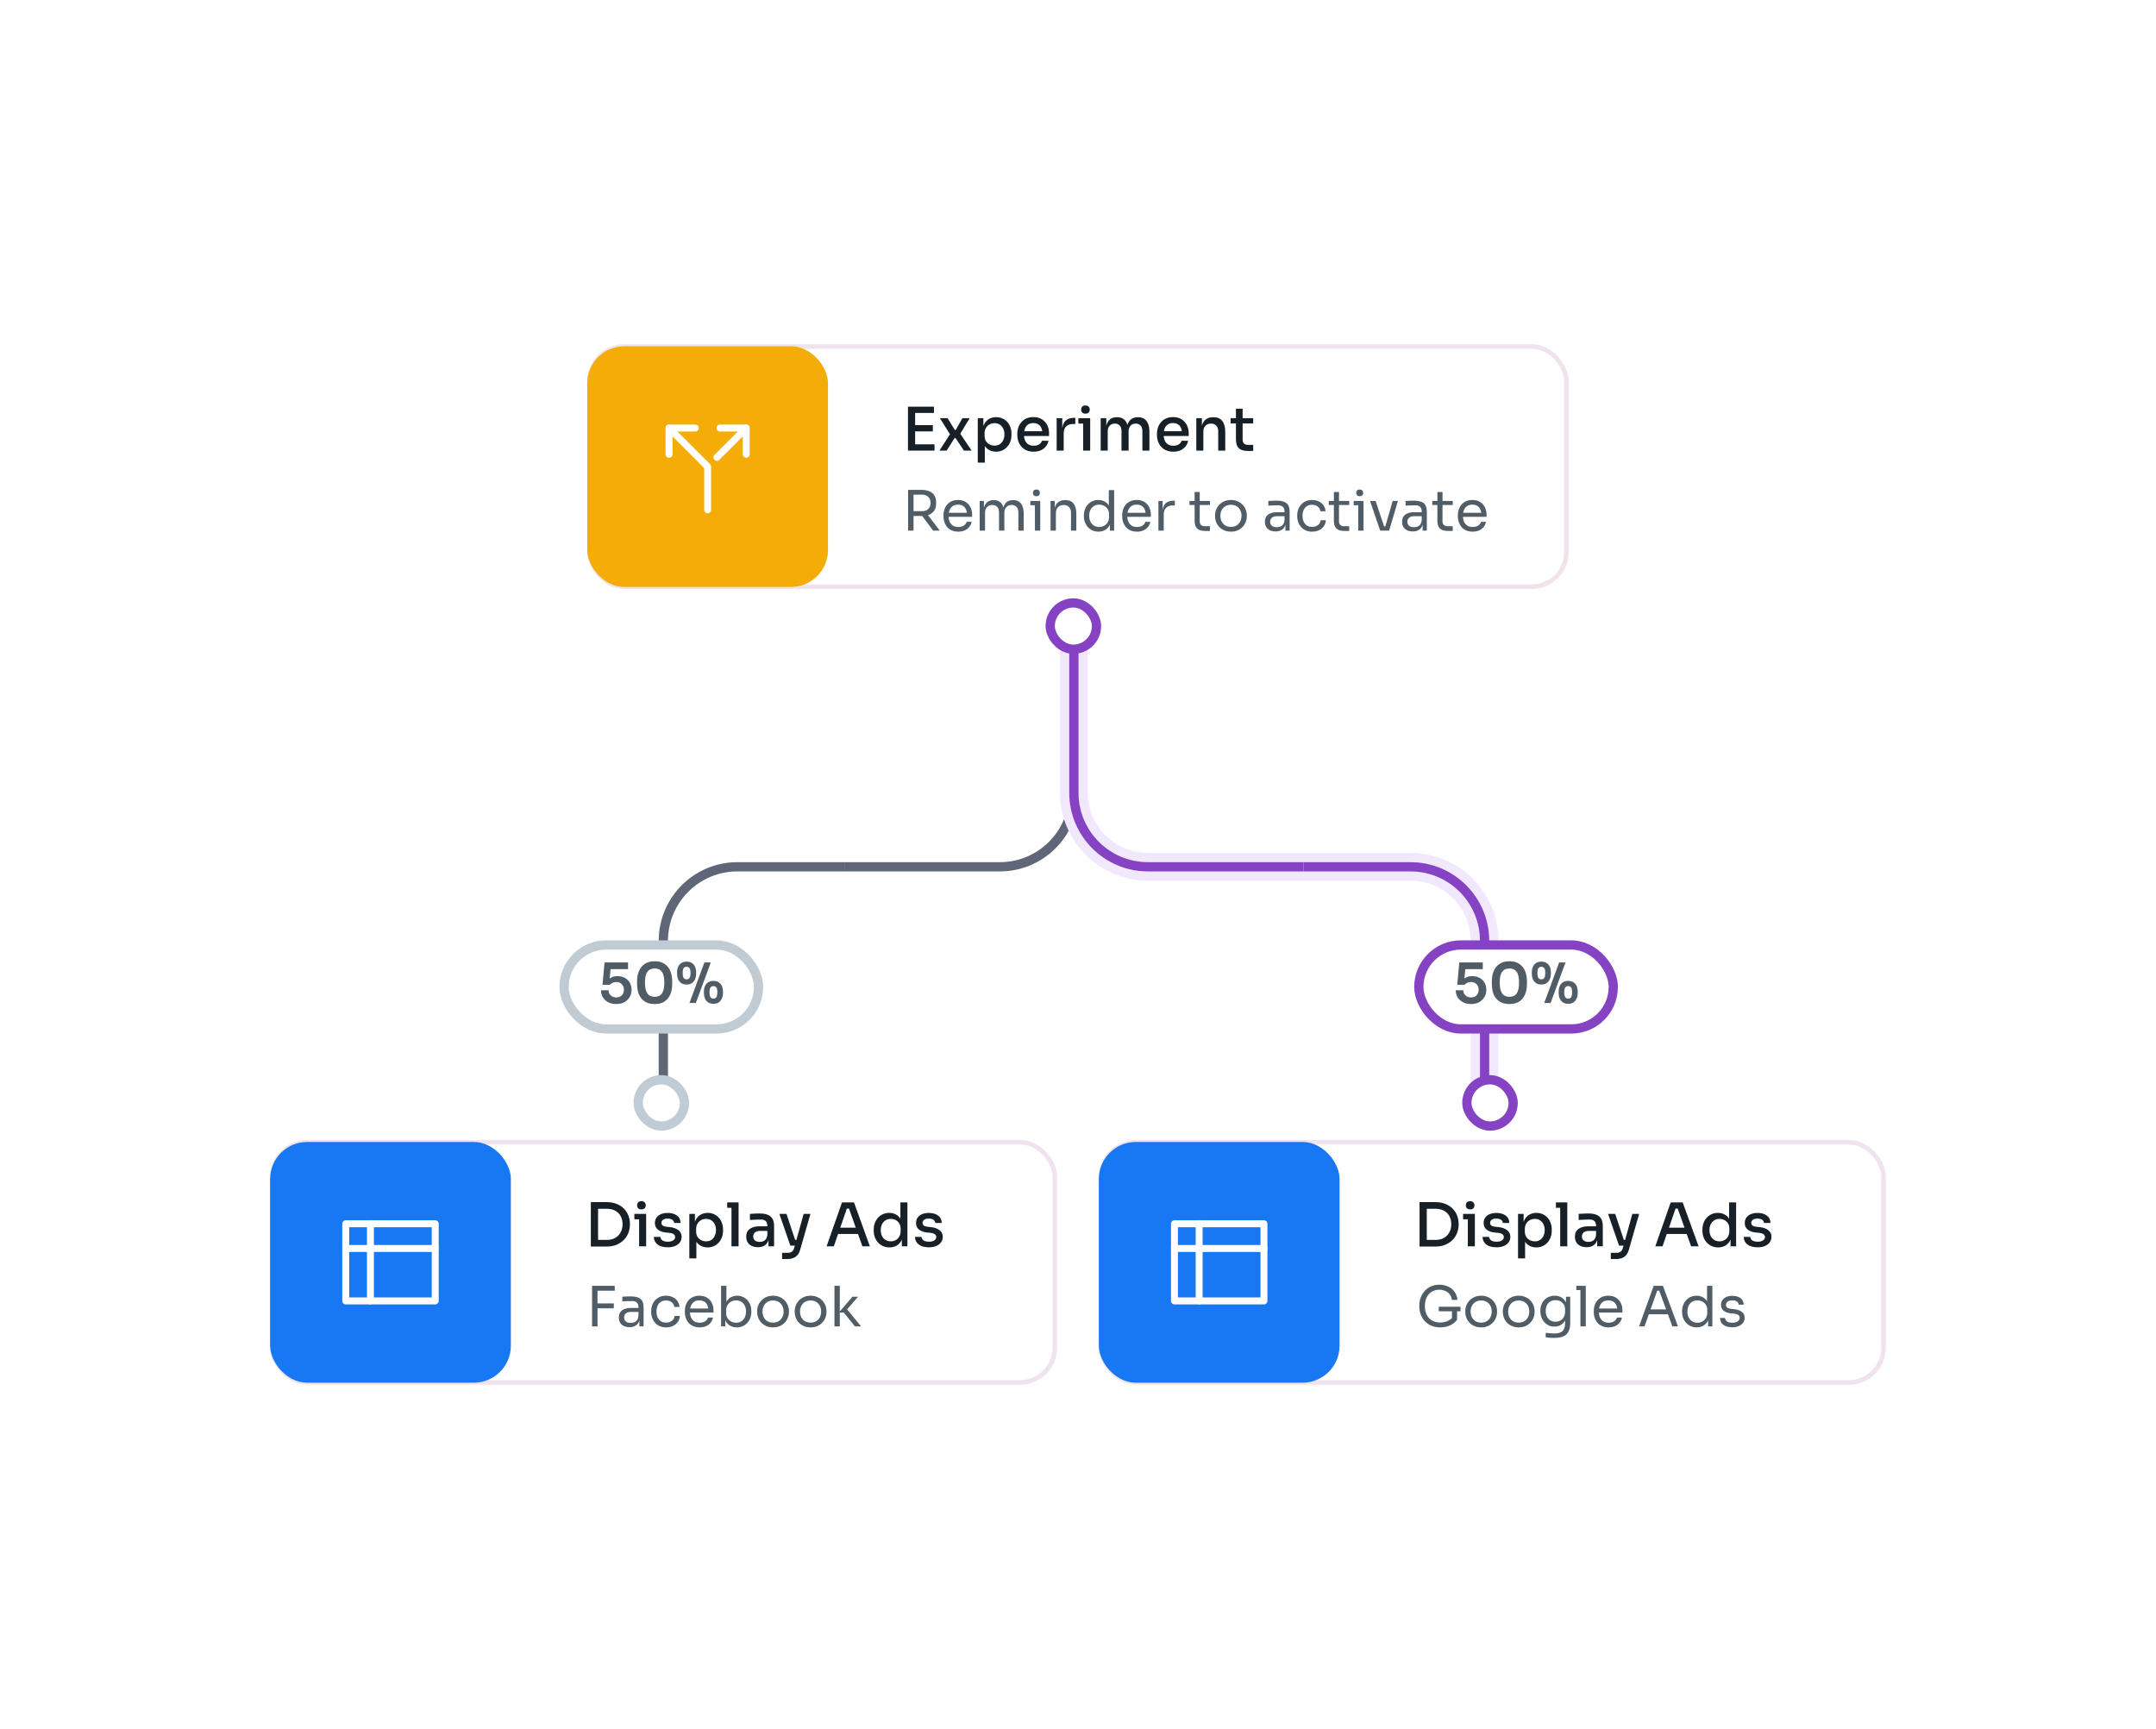 <svg width="404" height="324" viewBox="0 0 404 324" fill="none" xmlns="http://www.w3.org/2000/svg">
    <g filter="url(#filter0_b_350_18313)">
        <!-- <rect width="404" height="324" fill="white" rx="13.8804" fill-opacity="0.4" /> -->
        <!-- <rect x="0.5" y="0.5" width="404" height="324" rx="13.3804" stroke="white" /> -->
        <!-- <rect x="110.042" y="64.5017" width="183.916" height="45.8804" rx="6.94021" fill="white" /> -->
        <rect x="110.476" y="64.936" width="183.048" height="45.013" rx="6.506" stroke="#E9D5E6"
            stroke-opacity="0.67" stroke-width="0.868" />
        <rect x="110.042" y="64.886" width="45.111" height="45.111" rx="6.94" fill="#F4AC07" />
        <path d="M125.369 80.213L132.598 87.442V95.539" stroke="white" stroke-width="1.301" stroke-linecap="round"
            stroke-linejoin="round" />
        <path d="M139.827 80.213L134.333 85.707" stroke="white" stroke-width="1.301" stroke-linecap="round"
            stroke-linejoin="round" />
        <path d="M130.285 80.213H125.369V85.129" stroke="white" stroke-width="1.301" stroke-linecap="round"
            stroke-linejoin="round" />
        <path d="M134.911 80.213H139.827V85.129" stroke="white" stroke-width="1.301" stroke-linecap="round"
            stroke-linejoin="round" />
        <path
            d="M170.139 84.442V76.209H171.481V84.442H170.139ZM171.256 84.442V83.269H175.113V84.442H171.256ZM171.256 80.844V79.671H174.797V80.844H171.256ZM171.256 77.382V76.209H175.011V77.382H171.256ZM176.034 84.442L178.109 81.228L178.064 81.465L176.124 78.363H177.568L178.91 80.574H179.079L180.342 78.363H181.695L179.857 81.419L179.891 81.205L182.067 84.442H180.624L179.045 82.062H178.887L177.387 84.442H176.034ZM183.22 86.698V78.363H184.269V80.991L184.066 80.98C184.104 80.341 184.239 79.814 184.472 79.401C184.705 78.987 185.013 78.679 185.397 78.476C185.78 78.273 186.201 78.171 186.66 78.171C187.096 78.171 187.491 78.254 187.844 78.419C188.197 78.577 188.502 78.799 188.758 79.085C189.013 79.371 189.205 79.701 189.333 80.077C189.468 80.453 189.536 80.859 189.536 81.295V81.51C189.536 81.938 189.468 82.344 189.333 82.728C189.197 83.104 189.002 83.434 188.746 83.72C188.491 84.006 188.186 84.231 187.833 84.397C187.479 84.562 187.085 84.645 186.649 84.645C186.205 84.645 185.792 84.551 185.408 84.363C185.025 84.175 184.709 83.874 184.461 83.461C184.213 83.047 184.074 82.51 184.043 81.848L184.54 82.683V86.698H183.22ZM186.367 83.506C186.735 83.506 187.058 83.419 187.337 83.246C187.615 83.066 187.829 82.818 187.979 82.502C188.137 82.179 188.216 81.81 188.216 81.397C188.216 80.983 188.137 80.619 187.979 80.303C187.829 79.987 187.615 79.743 187.337 79.57C187.066 79.389 186.743 79.299 186.367 79.299C186.036 79.299 185.728 79.374 185.442 79.525C185.156 79.675 184.927 79.893 184.754 80.179C184.581 80.457 184.495 80.795 184.495 81.194V81.679C184.495 82.062 184.581 82.393 184.754 82.671C184.934 82.942 185.167 83.149 185.453 83.292C185.739 83.434 186.043 83.506 186.367 83.506ZM193.701 84.645C193.175 84.645 192.716 84.555 192.325 84.374C191.934 84.194 191.615 83.957 191.367 83.664C191.118 83.363 190.931 83.028 190.803 82.66C190.682 82.284 190.622 81.901 190.622 81.51V81.295C190.622 80.897 190.682 80.513 190.803 80.145C190.931 79.769 191.118 79.434 191.367 79.141C191.615 78.841 191.927 78.604 192.303 78.431C192.686 78.25 193.13 78.16 193.633 78.16C194.288 78.16 194.833 78.303 195.269 78.589C195.705 78.874 196.032 79.247 196.25 79.705C196.468 80.156 196.577 80.645 196.577 81.171V81.701H191.186V80.81H195.686L195.325 81.261C195.325 80.856 195.261 80.506 195.133 80.213C195.006 79.912 194.818 79.683 194.569 79.525C194.321 79.359 194.009 79.277 193.633 79.277C193.242 79.277 192.915 79.367 192.652 79.547C192.389 79.728 192.194 79.976 192.066 80.292C191.938 80.607 191.874 80.98 191.874 81.408C191.874 81.814 191.938 82.179 192.066 82.502C192.194 82.818 192.393 83.07 192.664 83.258C192.934 83.438 193.28 83.528 193.701 83.528C194.122 83.528 194.468 83.438 194.739 83.258C195.009 83.07 195.175 82.852 195.235 82.604H196.464C196.381 83.017 196.212 83.378 195.957 83.686C195.709 83.995 195.393 84.231 195.009 84.397C194.626 84.562 194.19 84.645 193.701 84.645ZM198 84.442V78.363H199.049V80.901H199.004C199.004 80.028 199.196 79.378 199.579 78.95C199.963 78.513 200.53 78.296 201.282 78.296H201.496V79.457H201.09C200.519 79.457 200.079 79.611 199.771 79.919C199.47 80.22 199.32 80.653 199.32 81.216V84.442H198ZM202.963 84.442V78.363H204.283V84.442H202.963ZM202.072 79.378V78.363H204.283V79.378H202.072ZM203.392 77.517C203.121 77.517 202.918 77.446 202.783 77.303C202.655 77.16 202.591 76.976 202.591 76.75C202.591 76.532 202.655 76.352 202.783 76.209C202.918 76.059 203.121 75.984 203.392 75.984C203.67 75.984 203.873 76.059 204.001 76.209C204.136 76.352 204.204 76.532 204.204 76.75C204.204 76.976 204.136 77.16 204.001 77.303C203.873 77.446 203.67 77.517 203.392 77.517ZM206.249 84.442V78.363H207.298V80.98H207.174C207.174 80.378 207.249 79.871 207.4 79.457C207.558 79.044 207.791 78.728 208.099 78.51C208.415 78.292 208.806 78.183 209.272 78.183H209.328C209.802 78.183 210.193 78.292 210.501 78.51C210.817 78.728 211.05 79.044 211.2 79.457C211.358 79.871 211.437 80.378 211.437 80.98H211.076C211.076 80.378 211.155 79.871 211.313 79.457C211.471 79.044 211.708 78.728 212.024 78.51C212.34 78.292 212.73 78.183 213.197 78.183H213.253C213.727 78.183 214.121 78.292 214.437 78.51C214.753 78.728 214.99 79.044 215.148 79.457C215.306 79.871 215.385 80.378 215.385 80.98V84.442H214.065V80.788C214.065 80.344 213.952 79.998 213.727 79.75C213.509 79.502 213.204 79.378 212.813 79.378C212.407 79.378 212.084 79.51 211.843 79.773C211.603 80.028 211.482 80.386 211.482 80.844V84.442H210.152V80.788C210.152 80.344 210.043 79.998 209.825 79.75C209.607 79.502 209.302 79.378 208.911 79.378C208.505 79.378 208.178 79.51 207.93 79.773C207.689 80.028 207.569 80.386 207.569 80.844V84.442H206.249ZM219.869 84.645C219.343 84.645 218.884 84.555 218.493 84.374C218.102 84.194 217.783 83.957 217.535 83.664C217.287 83.363 217.099 83.028 216.971 82.66C216.851 82.284 216.79 81.901 216.79 81.51V81.295C216.79 80.897 216.851 80.513 216.971 80.145C217.099 79.769 217.287 79.434 217.535 79.141C217.783 78.841 218.095 78.604 218.471 78.431C218.854 78.25 219.298 78.16 219.802 78.16C220.456 78.16 221.001 78.303 221.437 78.589C221.873 78.874 222.2 79.247 222.418 79.705C222.636 80.156 222.745 80.645 222.745 81.171V81.701H217.354V80.81H221.854L221.493 81.261C221.493 80.856 221.429 80.506 221.302 80.213C221.174 79.912 220.986 79.683 220.738 79.525C220.49 79.359 220.177 79.277 219.802 79.277C219.411 79.277 219.084 79.367 218.82 79.547C218.557 79.728 218.362 79.976 218.234 80.292C218.106 80.607 218.042 80.98 218.042 81.408C218.042 81.814 218.106 82.179 218.234 82.502C218.362 82.818 218.561 83.07 218.832 83.258C219.102 83.438 219.448 83.528 219.869 83.528C220.29 83.528 220.636 83.438 220.907 83.258C221.177 83.07 221.343 82.852 221.403 82.604H222.632C222.55 83.017 222.38 83.378 222.125 83.686C221.877 83.995 221.561 84.231 221.177 84.397C220.794 84.562 220.358 84.645 219.869 84.645ZM224.168 84.442V78.363H225.217V80.968H225.093C225.093 80.367 225.172 79.859 225.33 79.446C225.495 79.032 225.744 78.72 226.074 78.51C226.405 78.292 226.815 78.183 227.304 78.183H227.36C228.112 78.183 228.672 78.419 229.041 78.893C229.409 79.367 229.593 80.059 229.593 80.968V84.442H228.274V80.788C228.274 80.367 228.153 80.028 227.913 79.773C227.672 79.51 227.341 79.378 226.92 79.378C226.492 79.378 226.146 79.513 225.883 79.784C225.62 80.047 225.488 80.401 225.488 80.844V84.442H224.168ZM233.919 84.51C233.415 84.51 232.99 84.442 232.644 84.307C232.299 84.171 232.035 83.938 231.855 83.607C231.682 83.276 231.596 82.829 231.596 82.265V76.593H232.847V82.378C232.847 82.694 232.93 82.938 233.096 83.111C233.268 83.276 233.509 83.359 233.817 83.359H234.832V84.51H233.919ZM230.592 79.344V78.363H234.832V79.344H230.592Z"
            fill="#171F27" />
        <path
            d="M170.163 99.442V91.801H171.183V99.442H170.163ZM174.858 99.442L172.339 96.058H173.536L176.097 99.442H174.858ZM170.798 96.694V95.788H172.839C173.158 95.788 173.432 95.722 173.661 95.59C173.89 95.458 174.067 95.278 174.192 95.049C174.317 94.813 174.379 94.546 174.379 94.247C174.379 93.949 174.317 93.685 174.192 93.456C174.067 93.22 173.89 93.036 173.661 92.904C173.432 92.765 173.158 92.696 172.839 92.696H170.798V91.801H172.651C173.206 91.801 173.692 91.884 174.109 92.051C174.525 92.217 174.848 92.474 175.077 92.821C175.306 93.168 175.42 93.616 175.42 94.164V94.33C175.42 94.879 175.302 95.326 175.066 95.673C174.837 96.02 174.515 96.277 174.098 96.444C173.689 96.61 173.206 96.694 172.651 96.694H170.798ZM179.568 99.629C179.082 99.629 178.662 99.546 178.308 99.379C177.954 99.213 177.666 98.994 177.444 98.724C177.222 98.446 177.056 98.137 176.945 97.797C176.841 97.457 176.788 97.11 176.788 96.756V96.569C176.788 96.208 176.841 95.857 176.945 95.517C177.056 95.177 177.222 94.872 177.444 94.601C177.666 94.323 177.948 94.105 178.288 93.945C178.635 93.779 179.041 93.695 179.506 93.695C180.109 93.695 180.606 93.827 180.994 94.091C181.39 94.348 181.681 94.681 181.869 95.09C182.063 95.5 182.16 95.937 182.16 96.402V96.85H177.226V96.1H181.432L181.202 96.506C181.202 96.111 181.14 95.77 181.015 95.486C180.89 95.195 180.703 94.969 180.453 94.809C180.203 94.65 179.887 94.57 179.506 94.57C179.11 94.57 178.78 94.66 178.517 94.841C178.26 95.021 178.065 95.267 177.934 95.58C177.809 95.892 177.746 96.253 177.746 96.662C177.746 97.058 177.809 97.415 177.934 97.735C178.065 98.047 178.267 98.297 178.537 98.484C178.808 98.665 179.152 98.755 179.568 98.755C180.005 98.755 180.359 98.658 180.63 98.463C180.908 98.269 181.074 98.043 181.13 97.787H182.067C181.99 98.168 181.838 98.498 181.608 98.776C181.379 99.053 181.091 99.265 180.744 99.411C180.397 99.556 180.005 99.629 179.568 99.629ZM183.579 99.442V93.883H184.37V96.267H184.245C184.245 95.725 184.315 95.267 184.454 94.893C184.599 94.511 184.815 94.219 185.099 94.018C185.384 93.817 185.745 93.716 186.182 93.716H186.223C186.661 93.716 187.022 93.817 187.306 94.018C187.598 94.219 187.813 94.511 187.952 94.893C188.09 95.267 188.16 95.725 188.16 96.267H187.868C187.868 95.725 187.941 95.267 188.087 94.893C188.233 94.511 188.448 94.219 188.732 94.018C189.024 93.817 189.388 93.716 189.825 93.716H189.867C190.304 93.716 190.669 93.817 190.96 94.018C191.252 94.219 191.467 94.511 191.606 94.893C191.751 95.267 191.824 95.725 191.824 96.267V99.442H190.825V96.048C190.825 95.597 190.714 95.25 190.492 95.007C190.27 94.757 189.961 94.632 189.565 94.632C189.156 94.632 188.826 94.764 188.576 95.028C188.326 95.285 188.201 95.646 188.201 96.111V99.442H187.202V96.048C187.202 95.597 187.091 95.25 186.869 95.007C186.647 94.757 186.338 94.632 185.942 94.632C185.533 94.632 185.203 94.764 184.953 95.028C184.704 95.285 184.579 95.646 184.579 96.111V99.442H183.579ZM193.925 99.442V93.883H194.924V99.442H193.925ZM193.071 94.674V93.883H194.924V94.674H193.071ZM194.206 92.987C193.984 92.987 193.817 92.928 193.706 92.811C193.602 92.692 193.55 92.543 193.55 92.363C193.55 92.182 193.602 92.033 193.706 91.915C193.817 91.797 193.984 91.738 194.206 91.738C194.428 91.738 194.591 91.797 194.695 91.915C194.806 92.033 194.862 92.182 194.862 92.363C194.862 92.543 194.806 92.692 194.695 92.811C194.591 92.928 194.428 92.987 194.206 92.987ZM196.856 99.442V93.883H197.648V96.267H197.523C197.523 95.719 197.596 95.257 197.741 94.882C197.894 94.501 198.123 94.212 198.428 94.018C198.734 93.817 199.119 93.716 199.584 93.716H199.626C200.327 93.716 200.844 93.935 201.177 94.372C201.517 94.809 201.687 95.441 201.687 96.267V99.442H200.687V96.058C200.687 95.628 200.566 95.285 200.323 95.028C200.08 94.764 199.747 94.632 199.324 94.632C198.886 94.632 198.532 94.768 198.262 95.038C197.991 95.309 197.856 95.67 197.856 96.121V99.442H196.856ZM205.837 99.629C205.441 99.629 205.077 99.556 204.744 99.411C204.411 99.265 204.119 99.06 203.869 98.796C203.626 98.533 203.436 98.227 203.297 97.88C203.165 97.533 203.099 97.159 203.099 96.756V96.569C203.099 96.173 203.165 95.802 203.297 95.455C203.429 95.108 203.613 94.802 203.849 94.539C204.091 94.275 204.376 94.07 204.702 93.924C205.035 93.772 205.403 93.695 205.806 93.695C206.229 93.695 206.614 93.786 206.961 93.966C207.308 94.14 207.593 94.414 207.815 94.788C208.037 95.163 208.162 95.649 208.19 96.246L207.773 95.58V91.842H208.773V99.442H207.981V96.975H208.273C208.245 97.606 208.113 98.12 207.877 98.515C207.641 98.904 207.343 99.189 206.982 99.369C206.628 99.543 206.246 99.629 205.837 99.629ZM205.972 98.755C206.312 98.755 206.621 98.678 206.899 98.526C207.176 98.373 207.398 98.154 207.565 97.87C207.732 97.578 207.815 97.238 207.815 96.85V96.371C207.815 95.989 207.728 95.666 207.555 95.403C207.388 95.132 207.162 94.927 206.878 94.788C206.6 94.643 206.295 94.57 205.962 94.57C205.594 94.57 205.268 94.657 204.983 94.83C204.706 95.004 204.487 95.246 204.327 95.559C204.175 95.871 204.098 96.239 204.098 96.662C204.098 97.086 204.178 97.457 204.338 97.776C204.497 98.089 204.72 98.332 205.004 98.505C205.289 98.671 205.611 98.755 205.972 98.755ZM213.056 99.629C212.57 99.629 212.15 99.546 211.796 99.379C211.442 99.213 211.154 98.994 210.932 98.724C210.71 98.446 210.544 98.137 210.433 97.797C210.328 97.457 210.276 97.11 210.276 96.756V96.569C210.276 96.208 210.328 95.857 210.433 95.517C210.544 95.177 210.71 94.872 210.932 94.601C211.154 94.323 211.435 94.105 211.775 93.945C212.122 93.779 212.528 93.695 212.993 93.695C213.597 93.695 214.094 93.827 214.482 94.091C214.878 94.348 215.169 94.681 215.357 95.09C215.551 95.5 215.648 95.937 215.648 96.402V96.85H210.714V96.1H214.919L214.69 96.506C214.69 96.111 214.628 95.77 214.503 95.486C214.378 95.195 214.191 94.969 213.941 94.809C213.691 94.65 213.375 94.57 212.993 94.57C212.598 94.57 212.268 94.66 212.005 94.841C211.748 95.021 211.553 95.267 211.422 95.58C211.297 95.892 211.234 96.253 211.234 96.662C211.234 97.058 211.297 97.415 211.422 97.735C211.553 98.047 211.755 98.297 212.025 98.484C212.296 98.665 212.64 98.755 213.056 98.755C213.493 98.755 213.847 98.658 214.118 98.463C214.395 98.269 214.562 98.043 214.617 97.787H215.554C215.478 98.168 215.325 98.498 215.096 98.776C214.867 99.053 214.579 99.265 214.232 99.411C213.885 99.556 213.493 99.629 213.056 99.629ZM217.067 99.442V93.883H217.858V96.173H217.817C217.817 95.361 217.994 94.768 218.348 94.393C218.708 94.011 219.246 93.82 219.961 93.82H220.149V94.716H219.795C219.239 94.716 218.813 94.865 218.514 95.163C218.216 95.455 218.066 95.878 218.066 96.433V99.442H217.067ZM225.871 99.504C225.455 99.504 225.094 99.445 224.788 99.327C224.49 99.209 224.257 99.008 224.091 98.724C223.931 98.432 223.851 98.04 223.851 97.547V92.196H224.809V97.672C224.809 97.971 224.889 98.203 225.049 98.37C225.215 98.529 225.448 98.609 225.746 98.609H226.725V99.504H225.871ZM222.894 94.632V93.883H226.725V94.632H222.894ZM230.659 99.629C230.173 99.629 229.746 99.546 229.378 99.379C229.01 99.213 228.698 98.994 228.441 98.724C228.191 98.446 228 98.137 227.869 97.797C227.744 97.457 227.681 97.11 227.681 96.756V96.569C227.681 96.215 227.747 95.868 227.879 95.528C228.011 95.181 228.205 94.872 228.462 94.601C228.719 94.323 229.031 94.105 229.399 93.945C229.767 93.779 230.187 93.695 230.659 93.695C231.13 93.695 231.55 93.779 231.918 93.945C232.286 94.105 232.598 94.323 232.855 94.601C233.112 94.872 233.306 95.181 233.438 95.528C233.57 95.868 233.636 96.215 233.636 96.569V96.756C233.636 97.11 233.57 97.457 233.438 97.797C233.313 98.137 233.122 98.446 232.865 98.724C232.616 98.994 232.307 99.213 231.939 99.379C231.571 99.546 231.144 99.629 230.659 99.629ZM230.659 98.734C231.075 98.734 231.429 98.644 231.72 98.463C232.019 98.276 232.244 98.026 232.397 97.714C232.557 97.401 232.636 97.051 232.636 96.662C232.636 96.267 232.557 95.913 232.397 95.6C232.237 95.288 232.008 95.042 231.71 94.861C231.418 94.681 231.068 94.591 230.659 94.591C230.256 94.591 229.905 94.681 229.607 94.861C229.309 95.042 229.08 95.288 228.92 95.6C228.76 95.913 228.681 96.267 228.681 96.662C228.681 97.051 228.757 97.401 228.91 97.714C229.069 98.026 229.295 98.276 229.586 98.463C229.885 98.644 230.242 98.734 230.659 98.734ZM240.864 99.442V97.776H240.697V95.85C240.697 95.469 240.597 95.181 240.395 94.986C240.201 94.792 239.913 94.695 239.531 94.695C239.316 94.695 239.094 94.698 238.865 94.705C238.636 94.712 238.418 94.719 238.209 94.726C238.001 94.733 237.821 94.743 237.668 94.757V93.883C237.821 93.869 237.98 93.859 238.147 93.852C238.32 93.838 238.497 93.831 238.678 93.831C238.858 93.824 239.032 93.82 239.198 93.82C239.767 93.82 240.232 93.89 240.593 94.028C240.954 94.16 241.221 94.379 241.395 94.684C241.568 94.99 241.655 95.403 241.655 95.923V99.442H240.864ZM239.042 99.588C238.626 99.588 238.265 99.518 237.959 99.379C237.661 99.234 237.429 99.025 237.262 98.755C237.102 98.484 237.023 98.158 237.023 97.776C237.023 97.381 237.109 97.051 237.283 96.787C237.463 96.523 237.724 96.326 238.064 96.194C238.404 96.055 238.813 95.986 239.292 95.986H240.801V96.735H239.25C238.848 96.735 238.539 96.832 238.324 97.027C238.109 97.221 238.001 97.471 238.001 97.776C238.001 98.082 238.109 98.328 238.324 98.515C238.539 98.703 238.848 98.796 239.25 98.796C239.486 98.796 239.712 98.755 239.927 98.671C240.142 98.581 240.319 98.436 240.458 98.234C240.604 98.026 240.684 97.742 240.697 97.381L240.968 97.776C240.933 98.172 240.836 98.505 240.677 98.776C240.524 99.039 240.309 99.241 240.031 99.379C239.76 99.518 239.431 99.588 239.042 99.588ZM245.873 99.629C245.394 99.629 244.978 99.546 244.624 99.379C244.277 99.213 243.989 98.991 243.76 98.713C243.531 98.429 243.358 98.116 243.24 97.776C243.128 97.436 243.073 97.096 243.073 96.756V96.569C243.073 96.215 243.128 95.868 243.24 95.528C243.358 95.188 243.531 94.882 243.76 94.612C243.996 94.334 244.288 94.112 244.635 93.945C244.982 93.779 245.388 93.695 245.853 93.695C246.318 93.695 246.734 93.782 247.102 93.956C247.477 94.129 247.775 94.376 247.997 94.695C248.226 95.007 248.354 95.378 248.382 95.809H247.424C247.376 95.462 247.216 95.174 246.946 94.945C246.675 94.709 246.311 94.591 245.853 94.591C245.457 94.591 245.127 94.681 244.864 94.861C244.6 95.042 244.402 95.288 244.27 95.6C244.138 95.913 244.072 96.267 244.072 96.662C244.072 97.044 244.138 97.394 244.27 97.714C244.402 98.026 244.6 98.276 244.864 98.463C245.134 98.644 245.471 98.734 245.873 98.734C246.186 98.734 246.456 98.678 246.685 98.567C246.914 98.456 247.098 98.307 247.237 98.12C247.376 97.932 247.459 97.721 247.487 97.485H248.445C248.424 97.922 248.295 98.3 248.06 98.62C247.83 98.939 247.525 99.189 247.143 99.369C246.769 99.543 246.345 99.629 245.873 99.629ZM251.968 99.504C251.552 99.504 251.191 99.445 250.885 99.327C250.587 99.209 250.354 99.008 250.188 98.724C250.028 98.432 249.948 98.04 249.948 97.547V92.196H250.906V97.672C250.906 97.971 250.986 98.203 251.146 98.37C251.312 98.529 251.545 98.609 251.843 98.609H252.822V99.504H251.968ZM248.991 94.632V93.883H252.822V94.632H248.991ZM254.506 99.442V93.883H255.505V99.442H254.506ZM253.652 94.674V93.883H255.505V94.674H253.652ZM254.787 92.987C254.565 92.987 254.398 92.928 254.287 92.811C254.183 92.692 254.131 92.543 254.131 92.363C254.131 92.182 254.183 92.033 254.287 91.915C254.398 91.797 254.565 91.738 254.787 91.738C255.009 91.738 255.172 91.797 255.276 91.915C255.387 92.033 255.443 92.182 255.443 92.363C255.443 92.543 255.387 92.692 255.276 92.811C255.172 92.928 255.009 92.987 254.787 92.987ZM258.624 99.442L256.73 93.883H257.771L259.624 99.442H258.624ZM258.874 99.442V98.651H260.082V99.442H258.874ZM259.353 99.442L260.967 93.883H261.945L260.3 99.442H259.353ZM266.575 99.442V97.776H266.408V95.85C266.408 95.469 266.307 95.181 266.106 94.986C265.912 94.792 265.624 94.695 265.242 94.695C265.027 94.695 264.805 94.698 264.576 94.705C264.347 94.712 264.128 94.719 263.92 94.726C263.712 94.733 263.531 94.743 263.379 94.757V93.883C263.531 93.869 263.691 93.859 263.858 93.852C264.031 93.838 264.208 93.831 264.388 93.831C264.569 93.824 264.742 93.82 264.909 93.82C265.478 93.82 265.943 93.89 266.304 94.028C266.665 94.16 266.932 94.379 267.106 94.684C267.279 94.99 267.366 95.403 267.366 95.923V99.442H266.575ZM264.753 99.588C264.336 99.588 263.975 99.518 263.67 99.379C263.372 99.234 263.139 99.025 262.973 98.755C262.813 98.484 262.733 98.158 262.733 97.776C262.733 97.381 262.82 97.051 262.993 96.787C263.174 96.523 263.434 96.326 263.774 96.194C264.114 96.055 264.524 95.986 265.003 95.986H266.512V96.735H264.961C264.558 96.735 264.25 96.832 264.034 97.027C263.819 97.221 263.712 97.471 263.712 97.776C263.712 98.082 263.819 98.328 264.034 98.515C264.25 98.703 264.558 98.796 264.961 98.796C265.197 98.796 265.423 98.755 265.638 98.671C265.853 98.581 266.03 98.436 266.169 98.234C266.314 98.026 266.394 97.742 266.408 97.381L266.679 97.776C266.644 98.172 266.547 98.505 266.387 98.776C266.235 99.039 266.019 99.241 265.742 99.379C265.471 99.518 265.141 99.588 264.753 99.588ZM271.365 99.504C270.949 99.504 270.588 99.445 270.283 99.327C269.984 99.209 269.752 99.008 269.585 98.724C269.426 98.432 269.346 98.04 269.346 97.547V92.196H270.304V97.672C270.304 97.971 270.383 98.203 270.543 98.37C270.71 98.529 270.942 98.609 271.24 98.609H272.219V99.504H271.365ZM268.388 94.632V93.883H272.219V94.632H268.388ZM275.955 99.629C275.469 99.629 275.049 99.546 274.695 99.379C274.341 99.213 274.053 98.994 273.831 98.724C273.609 98.446 273.443 98.137 273.332 97.797C273.228 97.457 273.175 97.11 273.175 96.756V96.569C273.175 96.208 273.228 95.857 273.332 95.517C273.443 95.177 273.609 94.872 273.831 94.601C274.053 94.323 274.334 94.105 274.675 93.945C275.022 93.779 275.428 93.695 275.893 93.695C276.496 93.695 276.993 93.827 277.381 94.091C277.777 94.348 278.068 94.681 278.256 95.09C278.45 95.5 278.547 95.937 278.547 96.402V96.85H273.613V96.1H277.818L277.589 96.506C277.589 96.111 277.527 95.77 277.402 95.486C277.277 95.195 277.09 94.969 276.84 94.809C276.59 94.65 276.274 94.57 275.893 94.57C275.497 94.57 275.167 94.66 274.904 94.841C274.647 95.021 274.452 95.267 274.321 95.58C274.196 95.892 274.133 96.253 274.133 96.662C274.133 97.058 274.196 97.415 274.321 97.735C274.452 98.047 274.654 98.297 274.924 98.484C275.195 98.665 275.539 98.755 275.955 98.755C276.392 98.755 276.746 98.658 277.017 98.463C277.294 98.269 277.461 98.043 277.517 97.787H278.454C278.377 98.168 278.224 98.498 277.995 98.776C277.766 99.053 277.478 99.265 277.131 99.411C276.784 99.556 276.392 99.629 275.955 99.629Z"
            fill="#515D66" />
        <path d="M244.187 162.434L264.306 162.434C271.972 162.434 278.187 168.648 278.187 176.314L278.187 206.434"
            stroke="#F2E8FD" stroke-width="5.205" />
        <path d="M244.187 162.434L264.306 162.434C271.972 162.434 278.187 168.648 278.187 176.314L278.187 206.434"
            stroke="#8542C3" stroke-width="1.735" />
        <path d="M158.298 162.434L138.179 162.434C130.513 162.434 124.298 168.648 124.298 176.314L124.298 207.434"
            stroke="#5E6678" stroke-width="1.735" />
        <path d="M158.232 162.433L187.352 162.433C195.017 162.433 201.232 156.219 201.232 148.553L201.232 117.433"
            stroke="#5E6678" stroke-width="1.735" />
        <path d="M244.227 162.433L215.107 162.433C207.441 162.433 201.227 156.219 201.227 148.553L201.227 117.433"
            stroke="#F2E8FD" stroke-width="5.205" />
        <path d="M244.227 162.433L215.107 162.433C207.441 162.433 201.227 156.219 201.227 148.553L201.227 117.433"
            stroke="#8542C3" stroke-width="1.735" />
        <rect x="265.867" y="177.085" width="36.436" height="15.735" rx="7.868" fill="white" />
        <rect x="265.867" y="177.085" width="36.436" height="15.735" rx="7.868" stroke="#8542C3"
            stroke-width="1.735" />
        <path
            d="M275.634 188.15C275.037 188.15 274.524 188.032 274.093 187.796C273.67 187.561 273.344 187.248 273.115 186.86C272.893 186.464 272.782 186.034 272.782 185.569L274.208 185.569C274.208 185.832 274.267 186.065 274.385 186.266C274.51 186.467 274.68 186.627 274.895 186.745C275.11 186.856 275.36 186.912 275.644 186.912C275.943 186.912 276.2 186.849 276.415 186.724C276.63 186.599 276.793 186.429 276.904 186.214C277.022 185.999 277.081 185.753 277.081 185.475C277.081 185.204 277.022 184.961 276.904 184.746C276.793 184.524 276.63 184.351 276.415 184.226C276.207 184.094 275.953 184.028 275.655 184.028C275.405 184.028 275.169 184.077 274.947 184.174C274.725 184.271 274.551 184.399 274.426 184.559L273.063 184.559L273.448 180.353L277.851 180.353L277.851 181.613L274.093 181.613L274.614 181.207L274.364 183.83L274.01 183.726C274.211 183.497 274.458 183.306 274.749 183.153C275.041 183.001 275.408 182.924 275.853 182.924C276.415 182.924 276.894 183.039 277.289 183.268C277.685 183.497 277.987 183.802 278.195 184.184C278.403 184.559 278.507 184.968 278.507 185.413L278.507 185.548C278.507 185.999 278.396 186.422 278.174 186.818C277.952 187.214 277.626 187.536 277.196 187.786C276.772 188.029 276.252 188.15 275.634 188.15ZM282.845 188.15C282.249 188.15 281.742 188.053 281.326 187.859C280.909 187.658 280.569 187.387 280.305 187.047C280.042 186.7 279.847 186.304 279.722 185.86C279.604 185.409 279.545 184.937 279.545 184.444L279.545 183.861C279.545 183.16 279.663 182.529 279.899 181.967C280.135 181.405 280.496 180.96 280.982 180.634C281.468 180.301 282.089 180.134 282.845 180.134C283.595 180.134 284.213 180.301 284.698 180.634C285.184 180.96 285.542 181.405 285.771 181.967C286.007 182.529 286.125 183.16 286.125 183.861L286.125 184.444C286.125 184.937 286.062 185.409 285.937 185.86C285.819 186.304 285.628 186.7 285.365 187.047C285.108 187.387 284.771 187.658 284.355 187.859C283.939 188.053 283.435 188.15 282.845 188.15ZM282.845 186.797C283.463 186.797 283.918 186.585 284.209 186.162C284.501 185.732 284.646 185.066 284.646 184.163C284.646 183.206 284.497 182.522 284.199 182.112C283.9 181.696 283.449 181.488 282.845 181.488C282.235 181.488 281.777 181.696 281.471 182.112C281.173 182.522 281.024 183.199 281.024 184.142C281.024 185.052 281.173 185.721 281.471 186.152C281.77 186.582 282.228 186.797 282.845 186.797ZM289.361 187.953L292.161 180.353L293.358 180.353L290.558 187.953L289.361 187.953ZM288.82 184.496C288.417 184.496 288.084 184.406 287.82 184.226C287.556 184.038 287.359 183.792 287.227 183.487C287.102 183.181 287.039 182.848 287.039 182.487L287.039 182.217C287.039 181.821 287.105 181.474 287.237 181.176C287.369 180.87 287.567 180.634 287.831 180.468C288.101 180.294 288.431 180.207 288.82 180.207C289.222 180.207 289.555 180.294 289.819 180.468C290.083 180.634 290.28 180.87 290.412 181.176C290.544 181.474 290.61 181.821 290.61 182.217L290.61 182.487C290.61 182.848 290.544 183.181 290.412 183.487C290.287 183.792 290.093 184.038 289.829 184.226C289.573 184.406 289.236 184.496 288.82 184.496ZM288.82 183.528C289.069 183.528 289.253 183.438 289.371 183.258C289.496 183.07 289.559 182.772 289.559 182.362C289.559 181.918 289.496 181.609 289.371 181.436C289.246 181.262 289.062 181.176 288.82 181.176C288.577 181.176 288.393 181.262 288.268 181.436C288.15 181.609 288.091 181.915 288.091 182.352C288.091 182.761 288.15 183.06 288.268 183.247C288.393 183.435 288.577 183.528 288.82 183.528ZM293.848 188.109C293.445 188.109 293.112 188.019 292.848 187.838C292.585 187.651 292.387 187.404 292.255 187.099C292.13 186.794 292.068 186.46 292.068 186.1L292.068 185.829C292.068 185.433 292.133 185.086 292.265 184.788C292.397 184.483 292.595 184.247 292.859 184.08C293.129 183.906 293.459 183.82 293.848 183.82C294.25 183.82 294.583 183.906 294.847 184.08C295.111 184.247 295.309 184.483 295.44 184.788C295.572 185.086 295.638 185.433 295.638 185.829L295.638 186.1C295.638 186.46 295.572 186.794 295.44 187.099C295.316 187.404 295.121 187.651 294.858 187.838C294.601 188.019 294.264 188.109 293.848 188.109ZM293.848 187.141C294.098 187.141 294.281 187.05 294.399 186.87C294.524 186.683 294.587 186.384 294.587 185.975C294.587 185.531 294.524 185.222 294.399 185.048C294.275 184.875 294.091 184.788 293.848 184.788C293.605 184.788 293.421 184.875 293.296 185.048C293.178 185.222 293.119 185.527 293.119 185.964C293.119 186.374 293.178 186.672 293.296 186.86C293.421 187.047 293.605 187.141 293.848 187.141Z"
            fill="#515D66" />
        <rect x="105.701" y="177.085" width="36.436" height="15.735" rx="7.868" fill="white" />
        <rect x="105.701" y="177.085" width="36.436" height="15.735" rx="7.868" stroke="#C0CBD4"
            stroke-width="1.735" />
        <path
            d="M115.468 188.15C114.871 188.15 114.358 188.032 113.927 187.796C113.504 187.561 113.178 187.248 112.949 186.86C112.727 186.464 112.616 186.034 112.616 185.569L114.042 185.569C114.042 185.832 114.101 186.065 114.219 186.266C114.344 186.467 114.514 186.627 114.729 186.745C114.944 186.856 115.194 186.912 115.478 186.912C115.777 186.912 116.034 186.849 116.249 186.724C116.464 186.599 116.627 186.429 116.738 186.214C116.856 185.999 116.915 185.753 116.915 185.475C116.915 185.204 116.856 184.961 116.738 184.746C116.627 184.524 116.464 184.351 116.249 184.226C116.041 184.094 115.787 184.028 115.489 184.028C115.239 184.028 115.003 184.077 114.781 184.174C114.559 184.271 114.385 184.399 114.26 184.559L112.897 184.559L113.282 180.353L117.685 180.353L117.685 181.613L113.927 181.613L114.448 181.207L114.198 183.83L113.844 183.726C114.045 183.497 114.292 183.306 114.583 183.153C114.875 183.001 115.242 182.924 115.687 182.924C116.249 182.924 116.728 183.039 117.123 183.268C117.519 183.497 117.821 183.802 118.029 184.184C118.237 184.559 118.341 184.968 118.341 185.413L118.341 185.548C118.341 185.999 118.23 186.422 118.008 186.818C117.786 187.214 117.46 187.536 117.03 187.786C116.606 188.029 116.086 188.15 115.468 188.15ZM122.679 188.15C122.083 188.15 121.576 188.053 121.159 187.859C120.743 187.658 120.403 187.387 120.139 187.047C119.876 186.7 119.681 186.304 119.556 185.86C119.438 185.409 119.379 184.937 119.379 184.444L119.379 183.861C119.379 183.16 119.497 182.529 119.733 181.967C119.969 181.405 120.33 180.96 120.816 180.634C121.302 180.301 121.923 180.134 122.679 180.134C123.429 180.134 124.047 180.301 124.532 180.634C125.018 180.96 125.376 181.405 125.605 181.967C125.841 182.529 125.959 183.16 125.959 183.861L125.959 184.444C125.959 184.937 125.896 185.409 125.771 185.86C125.653 186.304 125.462 186.7 125.199 187.047C124.942 187.387 124.605 187.658 124.189 187.859C123.772 188.053 123.269 188.15 122.679 188.15ZM122.679 186.797C123.297 186.797 123.752 186.585 124.043 186.162C124.335 185.732 124.48 185.066 124.48 184.163C124.48 183.206 124.331 182.522 124.033 182.112C123.734 181.696 123.283 181.488 122.679 181.488C122.069 181.488 121.611 181.696 121.305 182.112C121.007 182.522 120.858 183.199 120.858 184.142C120.858 185.052 121.007 185.721 121.305 186.152C121.604 186.582 122.062 186.797 122.679 186.797ZM129.195 187.953L131.995 180.353L133.192 180.353L130.392 187.953L129.195 187.953ZM128.653 184.496C128.251 184.496 127.918 184.406 127.654 184.226C127.39 184.038 127.193 183.792 127.061 183.487C126.936 183.181 126.873 182.848 126.873 182.487L126.873 182.217C126.873 181.821 126.939 181.474 127.071 181.176C127.203 180.87 127.401 180.634 127.664 180.468C127.935 180.294 128.265 180.207 128.653 180.207C129.056 180.207 129.389 180.294 129.653 180.468C129.917 180.634 130.114 180.87 130.246 181.176C130.378 181.474 130.444 181.821 130.444 182.217L130.444 182.487C130.444 182.848 130.378 183.181 130.246 183.487C130.121 183.792 129.927 184.038 129.663 184.226C129.406 184.406 129.07 184.496 128.653 184.496ZM128.653 183.528C128.903 183.528 129.087 183.438 129.205 183.258C129.33 183.07 129.393 182.772 129.393 182.362C129.393 181.918 129.33 181.609 129.205 181.436C129.08 181.262 128.896 181.176 128.653 181.176C128.411 181.176 128.227 181.262 128.102 181.436C127.984 181.609 127.925 181.915 127.925 182.352C127.925 182.761 127.984 183.06 128.102 183.247C128.227 183.435 128.411 183.528 128.653 183.528ZM133.682 188.109C133.279 188.109 132.946 188.019 132.682 187.838C132.419 187.651 132.221 187.404 132.089 187.099C131.964 186.794 131.901 186.46 131.901 186.1L131.901 185.829C131.901 185.433 131.967 185.086 132.099 184.788C132.231 184.483 132.429 184.247 132.693 184.08C132.963 183.906 133.293 183.82 133.682 183.82C134.084 183.82 134.417 183.906 134.681 184.08C134.945 184.247 135.143 184.483 135.274 184.788C135.406 185.086 135.472 185.433 135.472 185.829L135.472 186.1C135.472 186.46 135.406 186.794 135.274 187.099C135.149 187.404 134.955 187.651 134.691 187.838C134.435 188.019 134.098 188.109 133.682 188.109ZM133.682 187.141C133.931 187.141 134.115 187.05 134.233 186.87C134.358 186.683 134.421 186.384 134.421 185.975C134.421 185.531 134.358 185.222 134.233 185.048C134.108 184.875 133.925 184.788 133.682 184.788C133.439 184.788 133.255 184.875 133.13 185.048C133.012 185.222 132.953 185.527 132.953 185.964C132.953 186.374 133.012 186.672 133.13 186.86C133.255 187.047 133.439 187.141 133.682 187.141Z"
            fill="#515D66" />
        <rect x="119.584" y="202.34" width="8.675" height="8.675" rx="4.338" fill="white" />
        <rect x="119.584" y="202.34" width="8.675" height="8.675" rx="4.338" stroke="#C0CBD4"
            stroke-width="1.735" />
        <rect x="196.791" y="112.985" width="8.675" height="8.675" rx="4.338" fill="white" />
        <rect x="196.791" y="112.985" width="8.675" height="8.675" rx="4.338" stroke="#8542C3"
            stroke-width="1.735" />
        <rect x="274.867" y="202.34" width="8.675" height="8.675" rx="4.338" fill="white" />
        <rect x="274.867" y="202.34" width="8.675" height="8.675" rx="4.338" stroke="#8542C3"
            stroke-width="1.735" />
        <rect x="50.617" y="213.618" width="147.48" height="45.88" rx="6.94" fill="white" />
        <rect x="51.05" y="214.052" width="146.612" height="45.013" rx="6.506" stroke="#E9D5E6"
            stroke-opacity="0.67" stroke-width="0.868" />
        <rect x="50.617" y="214.002" width="45.111" height="45.111" rx="6.94" fill="#1877F2" />
        <path d="M64.786 229.329H81.558V243.787H64.786V229.329Z" stroke="white" stroke-width="1.301"
            stroke-linecap="round" stroke-linejoin="round" />
        <path d="M69.413 229.329V243.787" stroke="white" stroke-width="1.301" stroke-linecap="round"
            stroke-linejoin="round" />
        <path d="M64.786 233.956H81.558" stroke="white" stroke-width="1.301" stroke-linecap="round"
            stroke-linejoin="round" />
        <path
            d="M111.841 233.603V232.351H113.725C114.184 232.351 114.593 232.28 114.954 232.137C115.315 231.987 115.623 231.78 115.879 231.517C116.135 231.254 116.326 230.945 116.454 230.592C116.589 230.231 116.657 229.844 116.657 229.43C116.657 228.987 116.589 228.588 116.454 228.235C116.326 227.882 116.135 227.577 115.879 227.321C115.623 227.066 115.315 226.87 114.954 226.735C114.593 226.592 114.184 226.521 113.725 226.521H111.841V225.269H113.612C114.356 225.269 115.003 225.382 115.552 225.607C116.108 225.833 116.571 226.137 116.939 226.521C117.307 226.904 117.582 227.336 117.762 227.818C117.943 228.299 118.033 228.795 118.033 229.306V229.554C118.033 230.036 117.943 230.521 117.762 231.009C117.582 231.49 117.307 231.927 116.939 232.318C116.571 232.701 116.108 233.013 115.552 233.254C115.003 233.487 114.356 233.603 113.612 233.603H111.841ZM110.714 233.603V225.269H112.067V233.603H110.714ZM119.759 233.558V227.479H121.079V233.558H119.759ZM118.869 228.494V227.479H121.079V228.494H118.869ZM120.188 226.634C119.917 226.634 119.714 226.562 119.579 226.419C119.451 226.276 119.387 226.092 119.387 225.867C119.387 225.649 119.451 225.468 119.579 225.325C119.714 225.175 119.917 225.1 120.188 225.1C120.466 225.1 120.669 225.175 120.797 225.325C120.932 225.468 121 225.649 121 225.867C121 226.092 120.932 226.276 120.797 226.419C120.669 226.562 120.466 226.634 120.188 226.634ZM125.143 233.739C124.324 233.739 123.685 233.566 123.226 233.22C122.775 232.874 122.538 232.396 122.516 231.787H123.734C123.749 232.013 123.865 232.22 124.083 232.408C124.301 232.596 124.658 232.69 125.155 232.69C125.576 232.69 125.906 232.607 126.147 232.442C126.388 232.276 126.508 232.069 126.508 231.821C126.508 231.596 126.418 231.419 126.237 231.291C126.064 231.156 125.767 231.066 125.346 231.021L124.749 230.964C124.125 230.897 123.628 230.712 123.26 230.412C122.899 230.111 122.719 229.705 122.719 229.194C122.719 228.788 122.82 228.445 123.023 228.167C123.226 227.889 123.504 227.675 123.858 227.524C124.219 227.374 124.632 227.299 125.098 227.299C125.82 227.299 126.403 227.461 126.846 227.784C127.29 228.1 127.519 228.566 127.534 229.182H126.328C126.312 228.949 126.203 228.754 126 228.596C125.797 228.438 125.497 228.359 125.098 228.359C124.722 228.359 124.433 228.434 124.23 228.585C124.034 228.735 123.937 228.927 123.937 229.16C123.937 229.37 124.012 229.536 124.162 229.656C124.313 229.776 124.557 229.855 124.895 229.893L125.493 229.949C126.177 230.024 126.718 230.216 127.117 230.524C127.523 230.825 127.726 231.246 127.726 231.787C127.726 232.178 127.617 232.521 127.399 232.814C127.181 233.107 126.876 233.336 126.485 233.502C126.102 233.66 125.655 233.739 125.143 233.739ZM129.169 235.814V227.479H130.218V230.107L130.015 230.096C130.053 229.457 130.188 228.93 130.421 228.517C130.654 228.103 130.962 227.795 131.346 227.592C131.729 227.389 132.15 227.288 132.609 227.288C133.045 227.288 133.44 227.37 133.793 227.536C134.146 227.694 134.451 227.915 134.707 228.201C134.962 228.487 135.154 228.818 135.282 229.194C135.417 229.57 135.485 229.976 135.485 230.412V230.626C135.485 231.054 135.417 231.46 135.282 231.844C135.146 232.22 134.951 232.551 134.695 232.836C134.44 233.122 134.135 233.348 133.782 233.513C133.428 233.678 133.034 233.761 132.598 233.761C132.154 233.761 131.741 233.667 131.357 233.479C130.974 233.291 130.658 232.99 130.41 232.577C130.162 232.163 130.023 231.626 129.992 230.964L130.489 231.799V235.814H129.169ZM132.316 232.622C132.684 232.622 133.007 232.536 133.286 232.363C133.564 232.182 133.778 231.934 133.928 231.618C134.086 231.295 134.165 230.927 134.165 230.513C134.165 230.1 134.086 229.735 133.928 229.419C133.778 229.103 133.564 228.859 133.286 228.686C133.015 228.506 132.692 228.415 132.316 228.415C131.985 228.415 131.677 228.491 131.391 228.641C131.105 228.791 130.876 229.009 130.703 229.295C130.53 229.573 130.444 229.912 130.444 230.31V230.795C130.444 231.178 130.53 231.509 130.703 231.787C130.883 232.058 131.116 232.265 131.402 232.408C131.688 232.551 131.992 232.622 132.316 232.622ZM137.067 233.558V225.325H138.398V233.558H137.067ZM136.267 226.34V225.325H138.398V226.34H136.267ZM144.002 233.558V231.742H143.788V229.69C143.788 229.314 143.69 229.028 143.495 228.833C143.299 228.637 143.01 228.539 142.626 228.539C142.416 228.539 142.183 228.543 141.927 228.551C141.671 228.558 141.42 228.57 141.171 228.585C140.931 228.592 140.717 228.603 140.529 228.618V227.479C140.694 227.464 140.874 227.453 141.07 227.446C141.273 227.43 141.48 227.419 141.69 227.412C141.908 227.404 142.115 227.4 142.311 227.4C142.927 227.4 143.438 227.479 143.844 227.637C144.25 227.795 144.551 228.047 144.747 228.393C144.95 228.731 145.051 229.186 145.051 229.757V233.558H144.002ZM142.029 233.716C141.585 233.716 141.198 233.641 140.867 233.49C140.536 233.333 140.281 233.107 140.1 232.814C139.92 232.513 139.829 232.156 139.829 231.742C139.829 231.306 139.931 230.945 140.134 230.66C140.344 230.374 140.641 230.16 141.025 230.017C141.408 229.874 141.867 229.803 142.401 229.803H143.923V230.671H142.367C141.968 230.671 141.664 230.769 141.453 230.964C141.243 231.152 141.138 231.4 141.138 231.709C141.138 232.017 141.243 232.265 141.453 232.453C141.664 232.633 141.968 232.724 142.367 232.724C142.6 232.724 142.822 232.682 143.032 232.599C143.243 232.509 143.416 232.363 143.551 232.16C143.694 231.957 143.773 231.671 143.788 231.303L144.126 231.742C144.089 232.171 143.983 232.532 143.81 232.825C143.645 233.111 143.412 233.333 143.111 233.49C142.818 233.641 142.457 233.716 142.029 233.716ZM146.553 235.938V234.776H147.556C147.789 234.776 147.989 234.746 148.154 234.686C148.32 234.633 148.455 234.536 148.56 234.393C148.665 234.257 148.752 234.073 148.82 233.84L150.59 227.479H151.865L149.947 234.156C149.827 234.577 149.658 234.919 149.44 235.182C149.229 235.445 148.959 235.637 148.628 235.757C148.304 235.878 147.914 235.938 147.455 235.938H146.553ZM148.425 233.423V232.351H149.733V233.423H148.425ZM148.098 233.423L146.034 227.479H147.376L149.35 233.423H148.098ZM154.891 233.558L157.778 225.325H160.023L163 233.558H161.601L158.996 226.228L159.549 226.487H158.184L158.771 226.228L156.244 233.558H154.891ZM156.763 231.235L157.192 230.062H160.643L161.083 231.235H156.763ZM166.674 233.761C166.238 233.761 165.84 233.682 165.479 233.524C165.126 233.366 164.814 233.145 164.543 232.859C164.28 232.573 164.077 232.242 163.934 231.866C163.791 231.49 163.72 231.081 163.72 230.637V230.423C163.72 229.987 163.787 229.581 163.923 229.205C164.065 228.821 164.265 228.487 164.52 228.201C164.776 227.915 165.08 227.694 165.434 227.536C165.795 227.37 166.193 227.288 166.629 227.288C167.095 227.288 167.513 227.389 167.881 227.592C168.257 227.788 168.558 228.092 168.783 228.506C169.016 228.912 169.144 229.43 169.167 230.062L168.716 229.442V225.325H170.035V233.558H168.986V230.919H169.28C169.257 231.573 169.122 232.111 168.874 232.532C168.633 232.953 168.321 233.265 167.937 233.468C167.554 233.663 167.133 233.761 166.674 233.761ZM166.922 232.622C167.261 232.622 167.565 232.547 167.836 232.396C168.114 232.246 168.336 232.028 168.501 231.742C168.674 231.449 168.761 231.107 168.761 230.716V230.231C168.761 229.848 168.674 229.521 168.501 229.25C168.328 228.979 168.103 228.773 167.825 228.63C167.547 228.487 167.242 228.415 166.911 228.415C166.543 228.415 166.216 228.506 165.93 228.686C165.652 228.859 165.434 229.103 165.276 229.419C165.118 229.735 165.039 230.103 165.039 230.524C165.039 230.953 165.118 231.325 165.276 231.641C165.441 231.957 165.667 232.201 165.953 232.374C166.238 232.539 166.562 232.622 166.922 232.622ZM174.076 233.739C173.257 233.739 172.618 233.566 172.159 233.22C171.708 232.874 171.471 232.396 171.449 231.787H172.667C172.682 232.013 172.798 232.22 173.016 232.408C173.234 232.596 173.591 232.69 174.088 232.69C174.509 232.69 174.84 232.607 175.08 232.442C175.321 232.276 175.441 232.069 175.441 231.821C175.441 231.596 175.351 231.419 175.17 231.291C174.997 231.156 174.7 231.066 174.279 231.021L173.682 230.964C173.058 230.897 172.561 230.712 172.193 230.412C171.832 230.111 171.652 229.705 171.652 229.194C171.652 228.788 171.753 228.445 171.956 228.167C172.159 227.889 172.437 227.675 172.791 227.524C173.152 227.374 173.565 227.299 174.031 227.299C174.753 227.299 175.336 227.461 175.779 227.784C176.223 228.1 176.452 228.566 176.467 229.182H175.261C175.246 228.949 175.137 228.754 174.934 228.596C174.731 228.438 174.43 228.359 174.031 228.359C173.655 228.359 173.366 228.434 173.163 228.585C172.967 228.735 172.87 228.927 172.87 229.16C172.87 229.37 172.945 229.536 173.095 229.656C173.246 229.776 173.49 229.855 173.828 229.893L174.426 229.949C175.11 230.024 175.652 230.216 176.05 230.524C176.456 230.825 176.659 231.246 176.659 231.787C176.659 232.178 176.55 232.521 176.332 232.814C176.114 233.107 175.809 233.336 175.419 233.502C175.035 233.66 174.588 233.739 174.076 233.739Z"
            fill="#171F27" />
        <path
            d="M110.945 248.558V240.959H111.966V248.558H110.945ZM111.757 245.175V244.259L115.016 244.248V245.164L111.757 245.175ZM111.757 241.875V240.959H115.193V241.875H111.757ZM119.804 248.558V246.892H119.638V244.967C119.638 244.585 119.537 244.297 119.336 244.102C119.142 243.908 118.854 243.811 118.472 243.811C118.257 243.811 118.035 243.814 117.806 243.821C117.577 243.828 117.358 243.835 117.15 243.842C116.942 243.849 116.761 243.86 116.608 243.873V242.999C116.761 242.985 116.921 242.975 117.087 242.968C117.261 242.954 117.438 242.947 117.618 242.947C117.799 242.94 117.972 242.937 118.139 242.937C118.708 242.937 119.173 243.006 119.534 243.145C119.895 243.277 120.162 243.495 120.335 243.801C120.509 244.106 120.596 244.519 120.596 245.039V248.558H119.804ZM117.983 248.704C117.566 248.704 117.205 248.634 116.9 248.496C116.602 248.35 116.369 248.142 116.202 247.871C116.043 247.6 115.963 247.274 115.963 246.892C115.963 246.497 116.05 246.167 116.223 245.903C116.404 245.64 116.664 245.442 117.004 245.31C117.344 245.171 117.754 245.102 118.232 245.102H119.742V245.851H118.191C117.788 245.851 117.479 245.949 117.264 246.143C117.049 246.337 116.942 246.587 116.942 246.892C116.942 247.198 117.049 247.444 117.264 247.632C117.479 247.819 117.788 247.913 118.191 247.913C118.427 247.913 118.652 247.871 118.868 247.788C119.083 247.698 119.26 247.552 119.398 247.351C119.544 247.142 119.624 246.858 119.638 246.497L119.909 246.892C119.874 247.288 119.777 247.621 119.617 247.892C119.464 248.156 119.249 248.357 118.972 248.496C118.701 248.634 118.371 248.704 117.983 248.704ZM124.814 248.745C124.335 248.745 123.919 248.662 123.565 248.496C123.218 248.329 122.93 248.107 122.701 247.829C122.472 247.545 122.298 247.233 122.18 246.892C122.069 246.552 122.013 246.212 122.013 245.872V245.685C122.013 245.331 122.069 244.984 122.18 244.644C122.298 244.304 122.472 243.998 122.701 243.728C122.937 243.45 123.228 243.228 123.575 243.061C123.922 242.895 124.328 242.812 124.793 242.812C125.258 242.812 125.674 242.898 126.042 243.072C126.417 243.245 126.715 243.492 126.938 243.811C127.167 244.123 127.295 244.495 127.323 244.925H126.365C126.316 244.578 126.157 244.29 125.886 244.061C125.615 243.825 125.251 243.707 124.793 243.707C124.397 243.707 124.068 243.797 123.804 243.978C123.54 244.158 123.343 244.404 123.211 244.717C123.079 245.029 123.013 245.383 123.013 245.779C123.013 246.16 123.079 246.511 123.211 246.83C123.343 247.142 123.54 247.392 123.804 247.58C124.075 247.76 124.411 247.85 124.814 247.85C125.126 247.85 125.397 247.795 125.626 247.684C125.855 247.573 126.039 247.423 126.178 247.236C126.316 247.049 126.4 246.837 126.427 246.601H127.385C127.364 247.038 127.236 247.416 127 247.736C126.771 248.055 126.466 248.305 126.084 248.485C125.709 248.659 125.286 248.745 124.814 248.745ZM131.106 248.745C130.62 248.745 130.201 248.662 129.847 248.496C129.493 248.329 129.205 248.11 128.983 247.84C128.761 247.562 128.594 247.253 128.483 246.913C128.379 246.573 128.327 246.226 128.327 245.872V245.685C128.327 245.324 128.379 244.973 128.483 244.633C128.594 244.293 128.761 243.988 128.983 243.717C129.205 243.44 129.486 243.221 129.826 243.061C130.173 242.895 130.579 242.812 131.044 242.812C131.648 242.812 132.144 242.943 132.533 243.207C132.928 243.464 133.22 243.797 133.407 244.207C133.601 244.616 133.698 245.053 133.698 245.518V245.966H128.764V245.216H132.97L132.741 245.622C132.741 245.227 132.678 244.887 132.553 244.602C132.428 244.311 132.241 244.085 131.991 243.926C131.741 243.766 131.426 243.686 131.044 243.686C130.648 243.686 130.319 243.776 130.055 243.957C129.798 244.137 129.604 244.384 129.472 244.696C129.347 245.008 129.284 245.369 129.284 245.779C129.284 246.174 129.347 246.532 129.472 246.851C129.604 247.163 129.805 247.413 130.076 247.6C130.346 247.781 130.69 247.871 131.106 247.871C131.544 247.871 131.897 247.774 132.168 247.58C132.446 247.385 132.612 247.16 132.668 246.903H133.605C133.528 247.285 133.376 247.614 133.147 247.892C132.918 248.169 132.63 248.381 132.283 248.527C131.936 248.673 131.544 248.745 131.106 248.745ZM138.053 248.745C137.595 248.745 137.186 248.645 136.825 248.444C136.471 248.242 136.19 247.951 135.982 247.569C135.773 247.18 135.659 246.715 135.638 246.174H135.909V248.558H135.117V240.959H136.117V244.654L135.763 245.414C135.791 244.81 135.912 244.318 136.127 243.936C136.342 243.554 136.623 243.273 136.97 243.093C137.324 242.905 137.713 242.812 138.136 242.812C138.532 242.812 138.893 242.888 139.219 243.041C139.545 243.186 139.826 243.391 140.062 243.655C140.298 243.912 140.479 244.214 140.604 244.561C140.729 244.901 140.791 245.268 140.791 245.664V245.851C140.791 246.247 140.725 246.618 140.593 246.965C140.468 247.312 140.284 247.621 140.042 247.892C139.799 248.156 139.507 248.364 139.167 248.516C138.834 248.669 138.463 248.745 138.053 248.745ZM137.939 247.871C138.313 247.871 138.64 247.781 138.917 247.6C139.195 247.42 139.41 247.174 139.563 246.861C139.715 246.542 139.792 246.174 139.792 245.758C139.792 245.341 139.712 244.977 139.552 244.665C139.4 244.352 139.184 244.113 138.907 243.946C138.629 243.773 138.306 243.686 137.939 243.686C137.606 243.686 137.297 243.762 137.012 243.915C136.728 244.061 136.499 244.276 136.325 244.561C136.158 244.838 136.075 245.175 136.075 245.57V246.049C136.075 246.431 136.162 246.757 136.335 247.028C136.509 247.298 136.738 247.507 137.023 247.652C137.307 247.798 137.612 247.871 137.939 247.871ZM144.856 248.745C144.37 248.745 143.943 248.662 143.575 248.496C143.208 248.329 142.895 248.11 142.638 247.84C142.389 247.562 142.198 247.253 142.066 246.913C141.941 246.573 141.878 246.226 141.878 245.872V245.685C141.878 245.331 141.944 244.984 142.076 244.644C142.208 244.297 142.402 243.988 142.659 243.717C142.916 243.44 143.228 243.221 143.596 243.061C143.964 242.895 144.384 242.812 144.856 242.812C145.328 242.812 145.748 242.895 146.115 243.061C146.483 243.221 146.796 243.44 147.052 243.717C147.309 243.988 147.504 244.297 147.635 244.644C147.767 244.984 147.833 245.331 147.833 245.685V245.872C147.833 246.226 147.767 246.573 147.635 246.913C147.51 247.253 147.32 247.562 147.063 247.84C146.813 248.11 146.504 248.329 146.136 248.496C145.768 248.662 145.342 248.745 144.856 248.745ZM144.856 247.85C145.272 247.85 145.626 247.76 145.918 247.58C146.216 247.392 146.442 247.142 146.594 246.83C146.754 246.518 146.834 246.167 146.834 245.779C146.834 245.383 146.754 245.029 146.594 244.717C146.435 244.404 146.206 244.158 145.907 243.978C145.616 243.797 145.265 243.707 144.856 243.707C144.453 243.707 144.103 243.797 143.804 243.978C143.506 244.158 143.277 244.404 143.117 244.717C142.958 245.029 142.878 245.383 142.878 245.779C142.878 246.167 142.954 246.518 143.107 246.83C143.267 247.142 143.492 247.392 143.784 247.58C144.082 247.76 144.439 247.85 144.856 247.85ZM151.891 248.745C151.405 248.745 150.978 248.662 150.61 248.496C150.243 248.329 149.93 248.11 149.674 247.84C149.424 247.562 149.233 247.253 149.101 246.913C148.976 246.573 148.914 246.226 148.914 245.872V245.685C148.914 245.331 148.979 244.984 149.111 244.644C149.243 244.297 149.438 243.988 149.694 243.717C149.951 243.44 150.263 243.221 150.631 243.061C150.999 242.895 151.419 242.812 151.891 242.812C152.363 242.812 152.783 242.895 153.151 243.061C153.518 243.221 153.831 243.44 154.087 243.717C154.344 243.988 154.539 244.297 154.67 244.644C154.802 244.984 154.868 245.331 154.868 245.685V245.872C154.868 246.226 154.802 246.573 154.67 246.913C154.546 247.253 154.355 247.562 154.098 247.84C153.848 248.11 153.539 248.329 153.171 248.496C152.804 248.662 152.377 248.745 151.891 248.745ZM151.891 247.85C152.307 247.85 152.661 247.76 152.953 247.58C153.251 247.392 153.477 247.142 153.629 246.83C153.789 246.518 153.869 246.167 153.869 245.779C153.869 245.383 153.789 245.029 153.629 244.717C153.47 244.404 153.241 244.158 152.942 243.978C152.651 243.797 152.3 243.707 151.891 243.707C151.488 243.707 151.138 243.797 150.839 243.978C150.541 244.158 150.312 244.404 150.152 244.717C149.993 245.029 149.913 245.383 149.913 245.779C149.913 246.167 149.989 246.518 150.142 246.83C150.302 247.142 150.527 247.392 150.819 247.58C151.117 247.76 151.475 247.85 151.891 247.85ZM160.196 248.558L158.104 245.966H157.187L159.738 242.999H160.789L158.478 245.674L158.551 245.144L161.352 248.558H160.196ZM156.365 248.558V240.959H157.364V248.558H156.365Z"
            fill="#515D66" />
        <rect x="205.904" y="213.618" width="147.48" height="45.88" rx="6.94" fill="white" />
        <rect x="206.338" y="214.052" width="146.612" height="45.013" rx="6.506" stroke="#E9D5E6"
            stroke-opacity="0.67" stroke-width="0.868" />
        <rect x="205.904" y="214.002" width="45.111" height="45.111" rx="6.94" fill="#1877F2" />
        <path d="M220.073 229.329H236.846V243.787H220.073V229.329Z" stroke="white" stroke-width="1.301"
            stroke-linecap="round" stroke-linejoin="round" />
        <path d="M224.7 229.329V243.787" stroke="white" stroke-width="1.301" stroke-linecap="round"
            stroke-linejoin="round" />
        <path d="M220.073 233.956H236.846" stroke="white" stroke-width="1.301" stroke-linecap="round"
            stroke-linejoin="round" />
        <path
            d="M267.129 233.603V232.351H269.012C269.471 232.351 269.881 232.28 270.241 232.137C270.602 231.987 270.911 231.78 271.166 231.517C271.422 231.254 271.614 230.945 271.741 230.592C271.877 230.231 271.944 229.844 271.944 229.43C271.944 228.987 271.877 228.588 271.741 228.235C271.614 227.882 271.422 227.577 271.166 227.321C270.911 227.066 270.602 226.87 270.241 226.735C269.881 226.592 269.471 226.521 269.012 226.521H267.129V225.269H268.899C269.644 225.269 270.29 225.382 270.839 225.607C271.396 225.833 271.858 226.137 272.226 226.521C272.595 226.904 272.869 227.336 273.05 227.818C273.23 228.299 273.32 228.795 273.32 229.306V229.554C273.32 230.036 273.23 230.521 273.05 231.009C272.869 231.49 272.595 231.927 272.226 232.318C271.858 232.701 271.396 233.013 270.839 233.254C270.29 233.487 269.644 233.603 268.899 233.603H267.129ZM266.001 233.603V225.269H267.354V233.603H266.001ZM275.047 233.558V227.479H276.366V233.558H275.047ZM274.156 228.494V227.479H276.366V228.494H274.156ZM275.475 226.634C275.205 226.634 275.002 226.562 274.866 226.419C274.739 226.276 274.675 226.092 274.675 225.867C274.675 225.649 274.739 225.468 274.866 225.325C275.002 225.175 275.205 225.1 275.475 225.1C275.754 225.1 275.957 225.175 276.084 225.325C276.22 225.468 276.287 225.649 276.287 225.867C276.287 226.092 276.22 226.276 276.084 226.419C275.957 226.562 275.754 226.634 275.475 226.634ZM280.431 233.739C279.611 233.739 278.972 233.566 278.513 233.22C278.062 232.874 277.825 232.396 277.803 231.787H279.021C279.036 232.013 279.152 232.22 279.371 232.408C279.589 232.596 279.946 232.69 280.442 232.69C280.863 232.69 281.194 232.607 281.434 232.442C281.675 232.276 281.795 232.069 281.795 231.821C281.795 231.596 281.705 231.419 281.525 231.291C281.352 231.156 281.055 231.066 280.634 231.021L280.036 230.964C279.412 230.897 278.916 230.712 278.547 230.412C278.186 230.111 278.006 229.705 278.006 229.194C278.006 228.788 278.107 228.445 278.31 228.167C278.513 227.889 278.792 227.675 279.145 227.524C279.506 227.374 279.919 227.299 280.386 227.299C281.107 227.299 281.69 227.461 282.134 227.784C282.577 228.1 282.807 228.566 282.822 229.182H281.615C281.6 228.949 281.491 228.754 281.288 228.596C281.085 228.438 280.784 228.359 280.386 228.359C280.01 228.359 279.72 228.434 279.517 228.585C279.322 228.735 279.224 228.927 279.224 229.16C279.224 229.37 279.299 229.536 279.449 229.656C279.6 229.776 279.844 229.855 280.183 229.893L280.78 229.949C281.464 230.024 282.006 230.216 282.404 230.524C282.81 230.825 283.013 231.246 283.013 231.787C283.013 232.178 282.904 232.521 282.686 232.814C282.468 233.107 282.164 233.336 281.773 233.502C281.389 233.66 280.942 233.739 280.431 233.739ZM284.456 235.814V227.479H285.505V230.107L285.302 230.096C285.34 229.457 285.475 228.93 285.708 228.517C285.941 228.103 286.25 227.795 286.633 227.592C287.017 227.389 287.438 227.288 287.896 227.288C288.332 227.288 288.727 227.37 289.08 227.536C289.434 227.694 289.738 227.915 289.994 228.201C290.25 228.487 290.441 228.818 290.569 229.194C290.704 229.57 290.772 229.976 290.772 230.412V230.626C290.772 231.054 290.704 231.46 290.569 231.844C290.434 232.22 290.238 232.551 289.983 232.836C289.727 233.122 289.422 233.348 289.069 233.513C288.716 233.678 288.321 233.761 287.885 233.761C287.441 233.761 287.028 233.667 286.644 233.479C286.261 233.291 285.945 232.99 285.697 232.577C285.449 232.163 285.31 231.626 285.28 230.964L285.776 231.799V235.814H284.456ZM287.603 232.622C287.971 232.622 288.295 232.536 288.573 232.363C288.851 232.182 289.065 231.934 289.216 231.618C289.374 231.295 289.453 230.927 289.453 230.513C289.453 230.1 289.374 229.735 289.216 229.419C289.065 229.103 288.851 228.859 288.573 228.686C288.302 228.506 287.979 228.415 287.603 228.415C287.272 228.415 286.964 228.491 286.678 228.641C286.393 228.791 286.163 229.009 285.99 229.295C285.817 229.573 285.731 229.912 285.731 230.31V230.795C285.731 231.178 285.817 231.509 285.99 231.787C286.171 232.058 286.404 232.265 286.689 232.408C286.975 232.551 287.28 232.622 287.603 232.622ZM292.355 233.558V225.325H293.686V233.558H292.355ZM291.554 226.34V225.325H293.686V226.34H291.554ZM299.289 233.558V231.742H299.075V229.69C299.075 229.314 298.977 229.028 298.782 228.833C298.587 228.637 298.297 228.539 297.914 228.539C297.703 228.539 297.47 228.543 297.214 228.551C296.959 228.558 296.707 228.57 296.459 228.585C296.218 228.592 296.004 228.603 295.816 228.618V227.479C295.981 227.464 296.162 227.453 296.357 227.446C296.56 227.43 296.767 227.419 296.978 227.412C297.196 227.404 297.402 227.4 297.598 227.4C298.214 227.4 298.726 227.479 299.132 227.637C299.538 227.795 299.838 228.047 300.034 228.393C300.237 228.731 300.338 229.186 300.338 229.757V233.558H299.289ZM297.316 233.716C296.872 233.716 296.485 233.641 296.154 233.49C295.823 233.333 295.568 233.107 295.387 232.814C295.207 232.513 295.117 232.156 295.117 231.742C295.117 231.306 295.218 230.945 295.421 230.66C295.632 230.374 295.929 230.16 296.312 230.017C296.696 229.874 297.154 229.803 297.688 229.803H299.211V230.671H297.654C297.256 230.671 296.951 230.769 296.741 230.964C296.53 231.152 296.425 231.4 296.425 231.709C296.425 232.017 296.53 232.265 296.741 232.453C296.951 232.633 297.256 232.724 297.654 232.724C297.887 232.724 298.109 232.682 298.32 232.599C298.53 232.509 298.703 232.363 298.838 232.16C298.981 231.957 299.06 231.671 299.075 231.303L299.414 231.742C299.376 232.171 299.271 232.532 299.098 232.825C298.932 233.111 298.699 233.333 298.399 233.49C298.105 233.641 297.744 233.716 297.316 233.716ZM301.84 235.938V234.776H302.844C303.077 234.776 303.276 234.746 303.441 234.686C303.607 234.633 303.742 234.536 303.847 234.393C303.953 234.257 304.039 234.073 304.107 233.84L305.877 227.479H307.152L305.235 234.156C305.114 234.577 304.945 234.919 304.727 235.182C304.517 235.445 304.246 235.637 303.915 235.757C303.592 235.878 303.201 235.938 302.742 235.938H301.84ZM303.712 233.423V232.351H305.02V233.423H303.712ZM303.385 233.423L301.321 227.479H302.663L304.637 233.423H303.385ZM310.178 233.558L313.066 225.325H315.31L318.287 233.558H316.889L314.284 226.228L314.836 226.487H313.472L314.058 226.228L311.532 233.558H310.178ZM312.051 231.235L312.479 230.062H315.93L316.37 231.235H312.051ZM321.962 233.761C321.526 233.761 321.127 233.682 320.766 233.524C320.413 233.366 320.101 233.145 319.83 232.859C319.567 232.573 319.364 232.242 319.221 231.866C319.078 231.49 319.007 231.081 319.007 230.637V230.423C319.007 229.987 319.075 229.581 319.21 229.205C319.353 228.821 319.552 228.487 319.808 228.201C320.063 227.915 320.368 227.694 320.721 227.536C321.082 227.37 321.48 227.288 321.917 227.288C322.383 227.288 322.8 227.389 323.168 227.592C323.544 227.788 323.845 228.092 324.071 228.506C324.304 228.912 324.432 229.43 324.454 230.062L324.003 229.442V225.325H325.322V233.558H324.274V230.919H324.567C324.544 231.573 324.409 232.111 324.161 232.532C323.92 232.953 323.608 233.265 323.225 233.468C322.841 233.663 322.42 233.761 321.962 233.761ZM322.21 232.622C322.548 232.622 322.853 232.547 323.123 232.396C323.401 232.246 323.623 232.028 323.789 231.742C323.962 231.449 324.048 231.107 324.048 230.716V230.231C324.048 229.848 323.962 229.521 323.789 229.25C323.616 228.979 323.39 228.773 323.112 228.63C322.834 228.487 322.529 228.415 322.199 228.415C321.83 228.415 321.503 228.506 321.217 228.686C320.939 228.859 320.721 229.103 320.563 229.419C320.405 229.735 320.326 230.103 320.326 230.524C320.326 230.953 320.405 231.325 320.563 231.641C320.729 231.957 320.954 232.201 321.24 232.374C321.526 232.539 321.849 232.622 322.21 232.622ZM329.364 233.739C328.544 233.739 327.905 233.566 327.446 233.22C326.995 232.874 326.759 232.396 326.736 231.787H327.954C327.969 232.013 328.086 232.22 328.304 232.408C328.522 232.596 328.879 232.69 329.375 232.69C329.796 232.69 330.127 232.607 330.367 232.442C330.608 232.276 330.728 232.069 330.728 231.821C330.728 231.596 330.638 231.419 330.458 231.291C330.285 231.156 329.988 231.066 329.567 231.021L328.969 230.964C328.345 230.897 327.849 230.712 327.48 230.412C327.119 230.111 326.939 229.705 326.939 229.194C326.939 228.788 327.04 228.445 327.243 228.167C327.446 227.889 327.725 227.675 328.078 227.524C328.439 227.374 328.852 227.299 329.319 227.299C330.04 227.299 330.623 227.461 331.067 227.784C331.51 228.1 331.74 228.566 331.755 229.182H330.548C330.533 228.949 330.424 228.754 330.221 228.596C330.018 228.438 329.717 228.359 329.319 228.359C328.943 228.359 328.653 228.434 328.45 228.585C328.255 228.735 328.157 228.927 328.157 229.16C328.157 229.37 328.232 229.536 328.383 229.656C328.533 229.776 328.777 229.855 329.116 229.893L329.713 229.949C330.398 230.024 330.939 230.216 331.337 230.524C331.743 230.825 331.946 231.246 331.946 231.787C331.946 232.178 331.837 232.521 331.619 232.814C331.401 233.107 331.097 233.336 330.706 233.502C330.322 233.66 329.875 233.739 329.364 233.739Z"
            fill="#171F27" />
        <path
            d="M269.875 248.745C269.286 248.745 268.751 248.648 268.272 248.454C267.793 248.26 267.38 247.986 267.033 247.632C266.693 247.278 266.43 246.861 266.242 246.382C266.055 245.897 265.961 245.369 265.961 244.8V244.571C265.961 244.085 266.044 243.617 266.211 243.166C266.385 242.708 266.631 242.298 266.95 241.937C267.276 241.569 267.672 241.281 268.137 241.073C268.602 240.858 269.126 240.75 269.709 240.75C270.34 240.75 270.903 240.872 271.395 241.115C271.888 241.351 272.284 241.684 272.582 242.114C272.881 242.537 273.054 243.03 273.103 243.592H272.062C272.013 243.169 271.874 242.819 271.645 242.541C271.416 242.256 271.132 242.045 270.792 241.906C270.458 241.76 270.098 241.687 269.709 241.687C269.313 241.687 268.949 241.76 268.616 241.906C268.283 242.045 267.995 242.246 267.752 242.51C267.516 242.773 267.332 243.089 267.2 243.457C267.068 243.825 267.002 244.238 267.002 244.696C267.002 245.216 267.072 245.674 267.21 246.07C267.356 246.459 267.557 246.785 267.814 247.049C268.071 247.305 268.373 247.5 268.72 247.632C269.074 247.763 269.459 247.829 269.875 247.829C270.465 247.829 270.982 247.711 271.427 247.475C271.878 247.233 272.218 246.92 272.447 246.539L272.072 247.777V245.518H273.03V247.33C272.69 247.774 272.253 248.121 271.718 248.371C271.184 248.621 270.569 248.745 269.875 248.745ZM269.605 245.726V244.873H273.675V245.726H269.605ZM277.548 248.745C277.063 248.745 276.636 248.662 276.268 248.496C275.9 248.329 275.588 248.11 275.331 247.84C275.081 247.562 274.89 247.253 274.758 246.913C274.634 246.573 274.571 246.226 274.571 245.872V245.685C274.571 245.331 274.637 244.984 274.769 244.644C274.901 244.297 275.095 243.988 275.352 243.717C275.609 243.44 275.921 243.221 276.289 243.061C276.657 242.895 277.077 242.812 277.548 242.812C278.02 242.812 278.44 242.895 278.808 243.061C279.176 243.221 279.488 243.44 279.745 243.717C280.002 243.988 280.196 244.297 280.328 244.644C280.46 244.984 280.526 245.331 280.526 245.685V245.872C280.526 246.226 280.46 246.573 280.328 246.913C280.203 247.253 280.012 247.562 279.755 247.84C279.506 248.11 279.197 248.329 278.829 248.496C278.461 248.662 278.034 248.745 277.548 248.745ZM277.548 247.85C277.965 247.85 278.319 247.76 278.61 247.58C278.909 247.392 279.134 247.142 279.287 246.83C279.447 246.518 279.526 246.167 279.526 245.779C279.526 245.383 279.447 245.029 279.287 244.717C279.127 244.404 278.898 244.158 278.6 243.978C278.308 243.797 277.958 243.707 277.548 243.707C277.146 243.707 276.795 243.797 276.497 243.978C276.199 244.158 275.97 244.404 275.81 244.717C275.65 245.029 275.57 245.383 275.57 245.779C275.57 246.167 275.647 246.518 275.8 246.83C275.959 247.142 276.185 247.392 276.476 247.58C276.775 247.76 277.132 247.85 277.548 247.85ZM284.584 248.745C284.098 248.745 283.671 248.662 283.303 248.496C282.935 248.329 282.623 248.11 282.366 247.84C282.116 247.562 281.925 247.253 281.794 246.913C281.669 246.573 281.606 246.226 281.606 245.872V245.685C281.606 245.331 281.672 244.984 281.804 244.644C281.936 244.297 282.13 243.988 282.387 243.717C282.644 243.44 282.956 243.221 283.324 243.061C283.692 242.895 284.112 242.812 284.584 242.812C285.055 242.812 285.475 242.895 285.843 243.061C286.211 243.221 286.523 243.44 286.78 243.717C287.037 243.988 287.231 244.297 287.363 244.644C287.495 244.984 287.561 245.331 287.561 245.685V245.872C287.561 246.226 287.495 246.573 287.363 246.913C287.238 247.253 287.047 247.562 286.791 247.84C286.541 248.11 286.232 248.329 285.864 248.496C285.496 248.662 285.069 248.745 284.584 248.745ZM284.584 247.85C285 247.85 285.354 247.76 285.645 247.58C285.944 247.392 286.169 247.142 286.322 246.83C286.482 246.518 286.562 246.167 286.562 245.779C286.562 245.383 286.482 245.029 286.322 244.717C286.162 244.404 285.933 244.158 285.635 243.978C285.344 243.797 284.993 243.707 284.584 243.707C284.181 243.707 283.831 243.797 283.532 243.978C283.234 244.158 283.005 244.404 282.845 244.717C282.685 245.029 282.606 245.383 282.606 245.779C282.606 246.167 282.682 246.518 282.835 246.83C282.994 247.142 283.22 247.392 283.511 247.58C283.81 247.76 284.167 247.85 284.584 247.85ZM291.161 250.723C290.904 250.723 290.644 250.713 290.38 250.692C290.123 250.671 289.877 250.644 289.641 250.609V249.766C289.891 249.8 290.151 249.828 290.421 249.849C290.699 249.877 290.959 249.891 291.202 249.891C291.709 249.891 292.111 249.821 292.41 249.682C292.715 249.551 292.934 249.339 293.066 249.047C293.204 248.763 293.274 248.395 293.274 247.944V246.882L293.607 246.091C293.586 246.653 293.468 247.121 293.253 247.496C293.038 247.864 292.757 248.142 292.41 248.329C292.07 248.51 291.692 248.6 291.275 248.6C290.886 248.6 290.529 248.527 290.203 248.381C289.884 248.228 289.606 248.02 289.37 247.757C289.141 247.493 288.961 247.191 288.829 246.851C288.704 246.504 288.641 246.139 288.641 245.758V245.57C288.641 245.182 288.707 244.821 288.839 244.488C288.971 244.148 289.155 243.853 289.391 243.603C289.627 243.353 289.908 243.159 290.234 243.02C290.567 242.881 290.932 242.812 291.327 242.812C291.792 242.812 292.202 242.912 292.556 243.114C292.91 243.308 293.187 243.596 293.388 243.978C293.597 244.352 293.711 244.814 293.732 245.362L293.44 245.373V242.999H294.232V247.902C294.232 248.569 294.128 249.106 293.919 249.516C293.718 249.932 293.392 250.238 292.941 250.432C292.497 250.626 291.903 250.723 291.161 250.723ZM291.463 247.684C291.796 247.684 292.098 247.611 292.368 247.465C292.646 247.319 292.864 247.111 293.024 246.84C293.191 246.563 293.274 246.233 293.274 245.851V245.373C293.274 244.998 293.187 244.682 293.014 244.425C292.847 244.168 292.628 243.974 292.358 243.842C292.087 243.71 291.792 243.644 291.473 243.644C291.112 243.644 290.793 243.728 290.515 243.894C290.238 244.061 290.022 244.297 289.87 244.602C289.717 244.901 289.641 245.255 289.641 245.664C289.641 246.074 289.717 246.431 289.87 246.736C290.029 247.042 290.244 247.278 290.515 247.444C290.793 247.604 291.109 247.684 291.463 247.684ZM296.145 248.558V240.959H297.145V248.558H296.145ZM295.375 241.75V240.959H297.145V241.75H295.375ZM301.425 248.745C300.939 248.745 300.519 248.662 300.165 248.496C299.811 248.329 299.523 248.11 299.301 247.84C299.079 247.562 298.912 247.253 298.801 246.913C298.697 246.573 298.645 246.226 298.645 245.872V245.685C298.645 245.324 298.697 244.973 298.801 244.633C298.912 244.293 299.079 243.988 299.301 243.717C299.523 243.44 299.804 243.221 300.144 243.061C300.491 242.895 300.897 242.812 301.362 242.812C301.966 242.812 302.462 242.943 302.851 243.207C303.246 243.464 303.538 243.797 303.725 244.207C303.92 244.616 304.017 245.053 304.017 245.518V245.966H299.082V245.216H303.288L303.059 245.622C303.059 245.227 302.996 244.887 302.872 244.602C302.747 244.311 302.559 244.085 302.309 243.926C302.06 243.766 301.744 243.686 301.362 243.686C300.966 243.686 300.637 243.776 300.373 243.957C300.116 244.137 299.922 244.384 299.79 244.696C299.665 245.008 299.603 245.369 299.603 245.779C299.603 246.174 299.665 246.532 299.79 246.851C299.922 247.163 300.123 247.413 300.394 247.6C300.665 247.781 301.008 247.871 301.425 247.871C301.862 247.871 302.216 247.774 302.486 247.58C302.764 247.385 302.931 247.16 302.986 246.903H303.923C303.847 247.285 303.694 247.614 303.465 247.892C303.236 248.169 302.948 248.381 302.601 248.527C302.254 248.673 301.862 248.745 301.425 248.745ZM307.138 248.558L309.876 240.959H311.604L314.425 248.558H313.374L310.823 241.625L311.323 241.875H310.095L310.626 241.625L308.158 248.558H307.138ZM308.773 246.289L309.116 245.373H312.395L312.739 246.289H308.773ZM317.934 248.745C317.538 248.745 317.174 248.673 316.841 248.527C316.507 248.381 316.216 248.176 315.966 247.913C315.723 247.649 315.532 247.344 315.394 246.997C315.262 246.65 315.196 246.275 315.196 245.872V245.685C315.196 245.289 315.262 244.918 315.394 244.571C315.525 244.224 315.709 243.919 315.945 243.655C316.188 243.391 316.473 243.186 316.799 243.041C317.132 242.888 317.5 242.812 317.902 242.812C318.326 242.812 318.711 242.902 319.058 243.082C319.405 243.256 319.69 243.53 319.912 243.905C320.134 244.279 320.259 244.765 320.286 245.362L319.87 244.696V240.959H320.869V248.558H320.078V246.091H320.37C320.342 246.722 320.21 247.236 319.974 247.632C319.738 248.02 319.44 248.305 319.079 248.485C318.725 248.659 318.343 248.745 317.934 248.745ZM318.069 247.871C318.409 247.871 318.718 247.795 318.996 247.642C319.273 247.489 319.495 247.271 319.662 246.986C319.828 246.695 319.912 246.355 319.912 245.966V245.487C319.912 245.105 319.825 244.783 319.651 244.519C319.485 244.248 319.259 244.043 318.975 243.905C318.697 243.759 318.392 243.686 318.059 243.686C317.691 243.686 317.365 243.773 317.08 243.946C316.802 244.12 316.584 244.363 316.424 244.675C316.271 244.987 316.195 245.355 316.195 245.779C316.195 246.202 316.275 246.573 316.435 246.892C316.594 247.205 316.816 247.448 317.101 247.621C317.385 247.788 317.708 247.871 318.069 247.871ZM324.611 248.725C323.883 248.725 323.317 248.569 322.915 248.256C322.519 247.944 322.314 247.517 322.3 246.976H323.237C323.251 247.191 323.359 247.396 323.56 247.59C323.768 247.777 324.119 247.871 324.611 247.871C325.056 247.871 325.396 247.784 325.632 247.611C325.868 247.43 325.986 247.212 325.986 246.955C325.986 246.726 325.899 246.549 325.725 246.424C325.552 246.292 325.271 246.205 324.882 246.164L324.278 246.101C323.751 246.046 323.321 245.89 322.987 245.633C322.654 245.369 322.488 245.001 322.488 244.529C322.488 244.175 322.578 243.873 322.758 243.624C322.939 243.367 323.189 243.172 323.508 243.041C323.827 242.902 324.195 242.832 324.611 242.832C325.236 242.832 325.743 242.971 326.131 243.249C326.52 243.526 326.721 243.939 326.735 244.488H325.798C325.791 244.266 325.687 244.078 325.486 243.926C325.292 243.766 325 243.686 324.611 243.686C324.223 243.686 323.928 243.766 323.727 243.926C323.525 244.085 323.425 244.286 323.425 244.529C323.425 244.738 323.494 244.904 323.633 245.029C323.779 245.154 324.015 245.234 324.341 245.268L324.945 245.331C325.541 245.393 326.02 245.56 326.381 245.831C326.742 246.094 326.922 246.469 326.922 246.955C326.922 247.302 326.822 247.611 326.621 247.881C326.426 248.145 326.156 248.353 325.809 248.506C325.462 248.652 325.063 248.725 324.611 248.725Z"
            fill="#515D66" />
    </g>
    <defs>
        <filter id="filter0_b_350_18313" x="-50" y="-50" width="504" height="424" filterUnits="userSpaceOnUse"
            color-interpolation-filters="sRGB">
            <feFlood flood-opacity="0" result="BackgroundImageFix" />
            <feGaussianBlur in="BackgroundImageFix" stdDeviation="25" />
            <feComposite in2="SourceAlpha" operator="in" result="effect1_backgroundBlur_350_18313" />
            <feBlend mode="normal" in="SourceGraphic" in2="effect1_backgroundBlur_350_18313" result="shape" />
        </filter>
    </defs>
</svg>